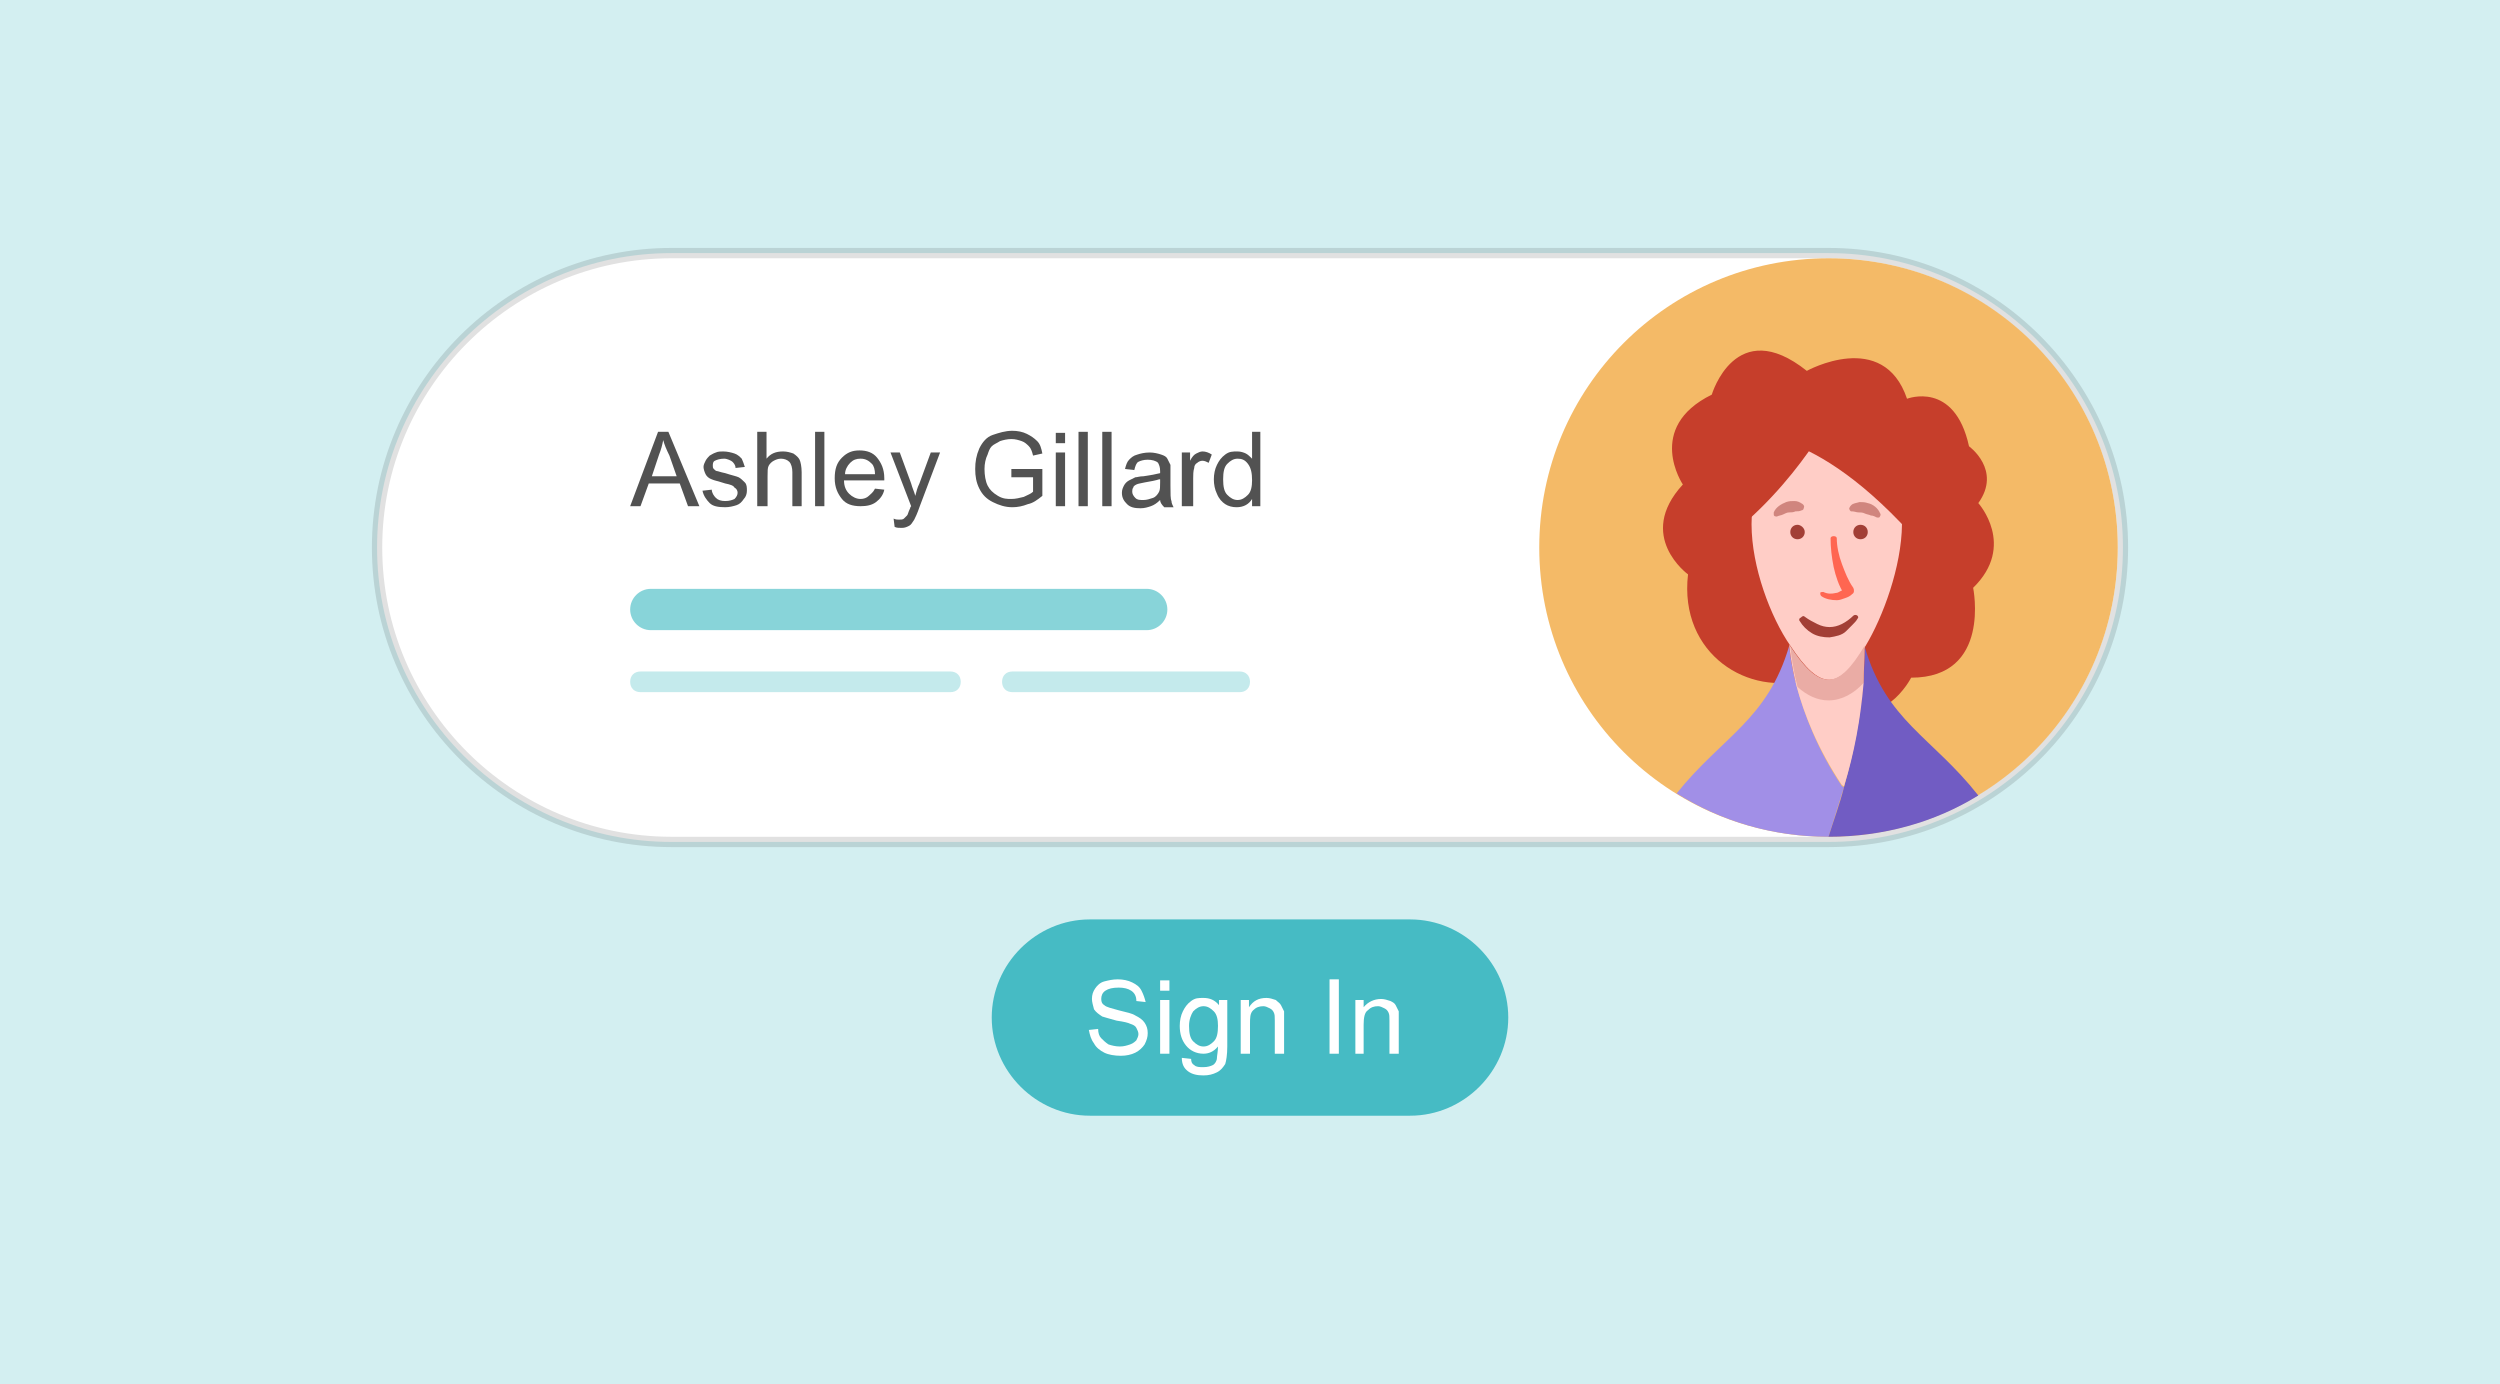 <?xml version="1.0" encoding="utf-8"?>
<!-- Generator: Adobe Illustrator 21.0.0, SVG Export Plug-In . SVG Version: 6.00 Build 0)  -->
<svg version="1.1" id="Слой_1" xmlns="http://www.w3.org/2000/svg" xmlns:xlink="http://www.w3.org/1999/xlink" x="0px" y="0px"
	 viewBox="0 0 242 134" style="enable-background:new 0 0 242 134;" xml:space="preserve">
<style type="text/css">
	.st0{fill:#FFFFFF;}
	.st1{fill:#D3EFF1;}
	.st2{fill:#FFFFFF;stroke:#000000;stroke-opacity:0.12;}
	.st3{fill:#F4BA67;}
	.st4{fill:#C63E2B;}
	.st5{fill:#A18FE7;}
	.st6{fill:#715CC3;}
	.st7{fill:#FFCDC6;}
	.st8{fill:#A23F36;}
	.st9{opacity:0.5;fill:#A23F36;enable-background:new    ;}
	.st10{fill:#FF6651;}
	.st11{opacity:0.23;fill:#A23F36;enable-background:new    ;}
	.st12{enable-background:new    ;}
	.st13{fill:#525252;}
	.st14{opacity:0.64;fill:#46BBC4;enable-background:new    ;}
	.st15{opacity:0.32;fill:#46BBC4;enable-background:new    ;}
	.st16{fill:#46BBC4;}
</style>
<g>
	<rect id="path-1" class="st0" width="242" height="134"/>
</g>
<title>50B4D59A-AD91-4429-8E9A-109459DE82DC</title>
<desc>Created with sketchtool.</desc>
<g id="Pricing">
	<g id="Pricing---Core-Features" transform="translate(-81, -1817)">
		<g id="section-3" transform="translate(81, 1194)">
			<g id="list" transform="translate(0, 109)">
				<g id="item" transform="translate(0, 514)">
					<g id="image">
						<g id="tenant-portal">
							<g id="mask">
								<rect id="path-1_1_" class="st1" width="242" height="134"/>
							</g>
							<g id="design">
								<g transform="translate(37, 25)">
									<g id="box">
										<g>
											<path id="path-3_1_" d="M28,0h112c15.5,0,28,12.5,28,28s-12.5,28-28,28H28C12.5,56,0,43.5,0,28S12.5,0,28,0z"/>
										</g>
										<path class="st2" d="M28-0.5h112c15.7,0,28.5,12.8,28.5,28.5S155.7,56.5,140,56.5H28C12.3,56.5-0.5,43.7-0.5,28
											S12.3-0.5,28-0.5z"/>
									</g>
									<g id="avatar" transform="translate(112, 0)">
										<path id="Fill-1" class="st3" d="M28,56C12.5,56,0,43.5,0,28S12.5,0,28,0s28,12.5,28,28S43.5,56,28,56z"/>
										<path id="Path-2" class="st4" d="M25.9,40.7c-5.5,1.8-12.4-2.3-11.5-10.1c0,0-5.1-3.7-0.5-8.7c0,0-3.7-5.5,2.8-8.7
											c0,0,2.3-7.8,9.2-2.3c0,0,7.4-4.1,9.7,2.7c0,0,4.6-1.8,6,4.6c0,0,3.2,2.3,0.9,5.5c0,0,3.7,4.1-0.5,8.2c0,0,1.8,8.7-6,8.7
											c0,0-2.8,5.5-7.4,2.3L25.9,40.7z"/>
										<path id="Fill-7" class="st5" d="M29.5,51.2c-0.5,1.6-1,3.2-1.5,4.8l0,0c-5.4,0-10.4-1.5-14.7-4.2
											c4.4-5.5,8.8-7.1,10.9-14.3c0,0,0.4,6.6,5.1,13.6L29.5,51.2z"/>
										<path id="Fill-10" class="st6" d="M42.5,52c-4.2,2.6-9.2,4-14.5,4c0.5-1.6,1.1-3.2,1.5-4.8c1.2-4.3,2-8.8,2-13.6
											C33.6,44.8,38,46.3,42.5,52"/>
										<path id="Fill-13" class="st7" d="M27.9,18.1c11,0,7,13.9,3.7,19.4c-2.6,4.4-4.4,4.4-7.3,0C20.5,32,16.9,18.1,27.9,18.1"
											/>
										<path id="Fill-15" class="st8" d="M25.7,34.7c0.4,0.3,0.8,0.5,1.2,0.7c0.4,0.2,0.8,0.3,1.2,0.3c0.4,0,0.8-0.1,1.2-0.3
											c0.4-0.2,0.8-0.5,1.1-0.8l0,0c0.1-0.1,0.3-0.1,0.4,0s0.1,0.2,0,0.3c-0.1,0.2-0.3,0.4-0.5,0.6c-0.2,0.2-0.4,0.4-0.6,0.6
											c-0.4,0.4-1,0.5-1.6,0.6c-0.6,0-1.2-0.1-1.7-0.4c-0.5-0.3-0.9-0.7-1.2-1.2c-0.1-0.1,0-0.3,0.1-0.3
											C25.5,34.6,25.6,34.6,25.7,34.7L25.7,34.7z"/>
										<path id="Fill-17" class="st8" d="M25.7,26.5c0,0.4-0.3,0.7-0.7,0.7c-0.4,0-0.7-0.3-0.7-0.7c0-0.4,0.3-0.7,0.7-0.7
											C25.3,25.8,25.7,26.1,25.7,26.5"/>
										<path id="Fill-19" class="st8" d="M30.4,26.5c0,0.4,0.3,0.7,0.7,0.7s0.7-0.3,0.7-0.7c0-0.4-0.3-0.7-0.7-0.7
											S30.4,26.1,30.4,26.5"/>
										<path id="Fill-21" class="st9" d="M30.2,23.9c0.2-0.2,0.5-0.2,0.8-0.3c0.3,0,0.5,0,0.8,0.1c0.5,0.1,1,0.5,1.2,1
											c0.1,0.1,0,0.3-0.1,0.4c-0.1,0-0.1,0-0.2,0l0,0c-0.2-0.1-0.4-0.2-0.6-0.2c-0.2-0.1-0.4-0.1-0.6-0.2s-0.4-0.1-0.6-0.1
											s-0.4-0.1-0.6-0.1h-0.1c-0.1,0-0.2-0.2-0.2-0.3C30.1,24,30.1,24,30.2,23.9"/>
										<path id="Fill-23" class="st9" d="M25.4,24.4c-0.2,0.1-0.4,0.1-0.6,0.1c-0.2,0.1-0.4,0.1-0.6,0.1s-0.4,0.1-0.6,0.2
											S23.2,24.9,23,25l0,0c-0.1,0-0.3,0-0.3-0.2c0-0.1,0-0.1,0-0.2c0.2-0.5,0.7-0.8,1.2-1c0.3-0.1,0.5-0.1,0.8-0.1
											s0.5,0.1,0.8,0.3c0.1,0.1,0.2,0.2,0.1,0.4C25.6,24.3,25.5,24.4,25.4,24.4L25.4,24.4z"/>
										<path id="Fill-25" class="st10" d="M28.2,27.1c0,0.9,0.1,1.8,0.3,2.8c0.2,0.9,0.5,1.8,1,2.6l0,0l0.1-0.6
											c-0.1,0.1-0.3,0.3-0.4,0.3c-0.2,0.1-0.3,0.2-0.5,0.2c-0.4,0.1-0.8,0.1-1.2-0.1l0,0c-0.1,0-0.3,0-0.3,0.1s0,0.2,0.1,0.3
											c0.4,0.3,1,0.4,1.5,0.4c0.3,0,0.5-0.1,0.8-0.2c0.3-0.1,0.5-0.2,0.7-0.4c0.2-0.1,0.2-0.4,0.1-0.6l0,0l0,0
											c-0.5-0.7-0.8-1.5-1.1-2.3c-0.3-0.8-0.5-1.7-0.5-2.5l0,0c0-0.1-0.1-0.2-0.3-0.2C28.3,26.9,28.2,27,28.2,27.1"/>
										<path id="Fill-27" class="st7" d="M31.5,37.5c0,1.2-0.1,2.4-0.1,3.6c-0.3,3.5-0.9,6.8-1.9,10L29.3,51
											c-2.4-3.6-3.7-7-4.4-9.6c-0.6-2.4-0.7-4-0.7-4C27.1,41.9,28.9,41.9,31.5,37.5"/>
										<path id="Fill-29" class="st11" d="M31.5,37.5c0,1.2-0.1,2.4-0.1,3.6c-0.9,1-2.1,1.7-3.4,1.7c-1.1,0-2.1-0.5-3-1.3
											c-0.6-2.4-0.7-4-0.7-4C27.1,41.9,28.9,41.9,31.5,37.5"/>
										<path id="Fill-31" class="st4" d="M28,15.7c0,0-4.8,9-13.7,13.9C14.3,29.6,9.6,21.1,28,15.7"/>
										<path id="Fill-33" class="st4" d="M19.5,17.2c0,0,6.8-1.7,17.4,10.5C37,27.7,42.5,10.5,19.5,17.2"/>
									</g>
									<g id="text" transform="translate(24, 14)">
										<g class="st12">
											<g class="st12">
												<path class="st13" d="M0,10l2.7-7.2h1L6.7,10H5.6L4.8,7.8h-3L1,10H0z M2.1,7.1h2.4l-0.7-2C3.5,4.5,3.3,4,3.2,3.6
													C3.1,4.1,3,4.5,2.8,5L2.1,7.1z"/>
												<path class="st13" d="M7,8.5l0.9-0.1c0,0.3,0.2,0.6,0.4,0.8s0.5,0.3,0.9,0.3c0.4,0,0.7-0.1,0.9-0.2
													c0.2-0.2,0.3-0.4,0.3-0.6c0-0.2-0.1-0.4-0.3-0.5C10,8,9.7,7.9,9.2,7.8C8.6,7.6,8.1,7.5,7.9,7.4C7.6,7.3,7.4,7.1,7.3,6.9
													C7.2,6.7,7.1,6.4,7.1,6.2c0-0.2,0.1-0.4,0.2-0.6c0.1-0.2,0.3-0.4,0.4-0.5C7.9,5,8,4.9,8.3,4.8C8.5,4.7,8.8,4.7,9,4.7
													c0.4,0,0.8,0.1,1.1,0.2s0.5,0.3,0.7,0.5c0.1,0.2,0.2,0.5,0.3,0.8l-0.9,0.1c0-0.3-0.2-0.5-0.3-0.6S9.4,5.4,9.1,5.4
													c-0.4,0-0.7,0.1-0.9,0.2S8,5.9,8,6.1c0,0.1,0,0.2,0.1,0.3c0.1,0.1,0.2,0.2,0.3,0.2c0.1,0,0.3,0.1,0.8,0.2
													c0.6,0.2,1.1,0.3,1.3,0.4c0.2,0.1,0.4,0.3,0.6,0.5s0.2,0.5,0.2,0.8c0,0.3-0.1,0.6-0.3,0.8c-0.2,0.3-0.4,0.5-0.7,0.6
													C10,10,9.6,10.1,9.2,10.1C8.5,10.1,8,10,7.7,9.7S7.1,9,7,8.5z"/>
												<path class="st13" d="M12.3,10V2.8h0.9v2.6c0.4-0.5,0.9-0.7,1.6-0.7c0.4,0,0.7,0.1,1,0.2c0.3,0.2,0.5,0.4,0.6,0.6
													s0.2,0.7,0.2,1.2V10h-0.9V6.7c0-0.4-0.1-0.8-0.3-1c-0.2-0.2-0.5-0.3-0.8-0.3c-0.3,0-0.5,0.1-0.7,0.2
													c-0.2,0.1-0.4,0.3-0.5,0.5s-0.1,0.5-0.1,1V10H12.3z"/>
												<path class="st13" d="M17.9,10V2.8h0.9V10H17.9z"/>
												<path class="st13" d="M23.7,8.3l0.9,0.1c-0.1,0.5-0.4,0.9-0.8,1.2s-0.9,0.4-1.5,0.4c-0.8,0-1.4-0.2-1.8-0.7
													c-0.4-0.5-0.7-1.1-0.7-2c0-0.9,0.2-1.5,0.7-2s1-0.7,1.7-0.7c0.7,0,1.3,0.2,1.7,0.7s0.7,1.1,0.7,2c0,0.1,0,0.1,0,0.2
													h-3.9c0,0.6,0.2,1,0.5,1.3s0.7,0.5,1.1,0.5c0.3,0,0.6-0.1,0.8-0.3S23.5,8.7,23.7,8.3z M20.8,6.9h2.9
													c0-0.4-0.1-0.8-0.3-1c-0.3-0.3-0.6-0.5-1.1-0.5c-0.4,0-0.7,0.1-1,0.4S20.8,6.5,20.8,6.9z"/>
												<path class="st13" d="M25.6,12l-0.1-0.8c0.2,0.1,0.4,0.1,0.5,0.1c0.2,0,0.4,0,0.5-0.1s0.2-0.2,0.3-0.3
													c0.1-0.1,0.1-0.3,0.3-0.7c0,0,0-0.1,0.1-0.2l-2-5.2h0.9l1.1,3c0.1,0.4,0.3,0.8,0.4,1.2c0.1-0.4,0.2-0.8,0.4-1.2l1.1-3
													h0.9l-2,5.3c-0.2,0.6-0.4,1-0.5,1.2c-0.2,0.3-0.3,0.5-0.5,0.6c-0.2,0.1-0.4,0.2-0.7,0.2C26,12.1,25.8,12.1,25.6,12z"/>
												<path class="st13" d="M36.9,7.2V6.4l3,0V9c-0.5,0.4-0.9,0.7-1.4,0.8c-0.5,0.2-1,0.3-1.5,0.3c-0.7,0-1.3-0.2-1.9-0.5
													c-0.6-0.3-1-0.7-1.3-1.3s-0.4-1.2-0.4-1.9c0-0.7,0.1-1.3,0.4-2c0.3-0.6,0.7-1.1,1.3-1.3s1.2-0.4,1.9-0.4
													c0.5,0,1,0.1,1.4,0.3c0.4,0.2,0.7,0.4,1,0.7s0.4,0.7,0.5,1.2L39,5.1c-0.1-0.4-0.2-0.7-0.4-0.9s-0.4-0.4-0.7-0.5
													c-0.3-0.1-0.6-0.2-1-0.2c-0.4,0-0.8,0.1-1.1,0.2C35.5,3.9,35.2,4,35,4.2S34.7,4.7,34.6,5c-0.2,0.4-0.3,0.9-0.3,1.4
													c0,0.6,0.1,1.2,0.3,1.6s0.5,0.7,1,1s0.9,0.3,1.3,0.3c0.4,0,0.8-0.1,1.2-0.2c0.4-0.2,0.7-0.3,0.9-0.5V7.2H36.9z"/>
												<path class="st13" d="M41.2,3.9v-1h0.9v1H41.2z M41.2,10V4.8h0.9V10H41.2z"/>
												<path class="st13" d="M43.4,10V2.8h0.9V10H43.4z"/>
												<path class="st13" d="M45.7,10V2.8h0.9V10H45.7z"/>
												<path class="st13" d="M51.3,9.4c-0.3,0.3-0.6,0.5-0.9,0.6s-0.6,0.2-1,0.2c-0.6,0-1-0.1-1.3-0.4
													c-0.3-0.3-0.5-0.6-0.5-1.1c0-0.3,0.1-0.5,0.2-0.7c0.1-0.2,0.3-0.4,0.5-0.5s0.4-0.2,0.6-0.3c0.2,0,0.4-0.1,0.8-0.1
													c0.7-0.1,1.2-0.2,1.6-0.3c0-0.1,0-0.2,0-0.2c0-0.4-0.1-0.6-0.2-0.8c-0.2-0.2-0.6-0.3-1-0.3c-0.4,0-0.7,0.1-0.9,0.2
													c-0.2,0.1-0.3,0.4-0.4,0.8l-0.9-0.1c0.1-0.4,0.2-0.7,0.4-0.9c0.2-0.2,0.4-0.4,0.8-0.5c0.3-0.1,0.7-0.2,1.2-0.2
													c0.4,0,0.8,0.1,1.1,0.2s0.5,0.2,0.6,0.4c0.1,0.2,0.2,0.4,0.3,0.6c0,0.1,0,0.4,0,0.8v1.2c0,0.8,0,1.3,0.1,1.5
													c0,0.2,0.1,0.4,0.2,0.6h-0.9C51.4,9.8,51.3,9.6,51.3,9.4z M51.2,7.4c-0.3,0.1-0.8,0.2-1.4,0.3c-0.4,0.1-0.6,0.1-0.8,0.2
													s-0.3,0.2-0.3,0.3c-0.1,0.1-0.1,0.3-0.1,0.4c0,0.2,0.1,0.4,0.3,0.6s0.4,0.2,0.8,0.2c0.3,0,0.6-0.1,0.9-0.2
													c0.3-0.1,0.5-0.4,0.6-0.6c0.1-0.2,0.1-0.5,0.1-0.9V7.4z"/>
												<path class="st13" d="M53.4,10V4.8h0.8v0.8c0.2-0.4,0.4-0.6,0.6-0.7s0.4-0.2,0.6-0.2c0.3,0,0.6,0.1,0.9,0.3L56,5.8
													c-0.2-0.1-0.4-0.2-0.6-0.2c-0.2,0-0.4,0.1-0.5,0.2c-0.2,0.1-0.3,0.3-0.3,0.5c-0.1,0.3-0.1,0.7-0.1,1V10H53.4z"/>
												<path class="st13" d="M60.2,10V9.3c-0.3,0.5-0.8,0.8-1.5,0.8c-0.4,0-0.8-0.1-1.1-0.3s-0.6-0.5-0.8-1
													c-0.2-0.4-0.3-0.9-0.3-1.4c0-0.5,0.1-1,0.3-1.4c0.2-0.4,0.4-0.7,0.8-1s0.7-0.3,1.2-0.3c0.3,0,0.6,0.1,0.8,0.2
													c0.2,0.1,0.4,0.3,0.6,0.5V2.8H61V10H60.2z M57.4,7.4c0,0.7,0.1,1.2,0.4,1.5s0.6,0.5,1,0.5c0.4,0,0.7-0.2,1-0.5
													c0.3-0.3,0.4-0.8,0.4-1.4c0-0.7-0.1-1.2-0.4-1.6s-0.6-0.5-1-0.5c-0.4,0-0.7,0.2-1,0.5S57.4,6.7,57.4,7.4z"/>
											</g>
										</g>
										<path id="Rectangle" class="st14" d="M2,18h48c1.1,0,2,0.9,2,2s-0.9,2-2,2H2c-1.1,0-2-0.9-2-2S0.9,18,2,18z"/>
										<path id="Rectangle_1_" class="st15" d="M1,26h30c0.6,0,1,0.4,1,1s-0.4,1-1,1H1c-0.6,0-1-0.4-1-1S0.4,26,1,26z"/>
										<path id="Rectangle_2_" class="st15" d="M37,26h22c0.6,0,1,0.4,1,1s-0.4,1-1,1H37c-0.6,0-1-0.4-1-1S36.4,26,37,26z"/>
									</g>
									<g id="button" transform="translate(59, 64)">
										<path id="Rectangle_3_" class="st16" d="M9.5,0h31C45.7,0,50,4.3,50,9.5S45.7,19,40.5,19h-31C4.3,19,0,14.7,0,9.5
											S4.3,0,9.5,0z"/>
										<g class="st12">
											<g class="st12">
												<path class="st0" d="M9.4,10.7l0.9-0.1c0,0.4,0.1,0.7,0.3,0.9c0.2,0.2,0.4,0.4,0.7,0.6c0.3,0.1,0.7,0.2,1.1,0.2
													c0.4,0,0.7-0.1,1-0.2s0.5-0.3,0.6-0.4c0.1-0.2,0.2-0.4,0.2-0.6c0-0.2-0.1-0.4-0.2-0.6c-0.1-0.2-0.3-0.3-0.6-0.4
													c-0.2-0.1-0.6-0.2-1.3-0.3c-0.7-0.2-1.1-0.3-1.4-0.4c-0.3-0.2-0.6-0.4-0.8-0.7C9.8,8.3,9.7,8,9.7,7.7
													c0-0.4,0.1-0.7,0.3-1c0.2-0.3,0.5-0.6,0.9-0.7s0.8-0.2,1.3-0.2c0.5,0,1,0.1,1.4,0.3c0.4,0.2,0.7,0.4,0.9,0.8
													s0.3,0.7,0.4,1.1L14,7.9c0-0.5-0.2-0.8-0.5-1s-0.7-0.3-1.2-0.3c-0.6,0-1,0.1-1.3,0.3c-0.3,0.2-0.4,0.5-0.4,0.8
													c0,0.3,0.1,0.5,0.3,0.6c0.2,0.2,0.7,0.3,1.4,0.5c0.8,0.2,1.3,0.3,1.6,0.5c0.4,0.2,0.7,0.4,0.9,0.7
													c0.2,0.3,0.3,0.6,0.3,1c0,0.4-0.1,0.7-0.3,1.1c-0.2,0.3-0.5,0.6-0.9,0.8c-0.4,0.2-0.9,0.3-1.4,0.3
													c-0.6,0-1.2-0.1-1.6-0.3s-0.8-0.5-1-0.9C9.6,11.6,9.5,11.2,9.4,10.7z"/>
												<path class="st0" d="M16.3,6.9v-1h0.9v1H16.3z M16.3,13V7.8h0.9V13H16.3z"/>
												<path class="st0" d="M18.4,13.4l0.9,0.1c0,0.3,0.1,0.5,0.3,0.6c0.2,0.2,0.5,0.2,0.9,0.2c0.4,0,0.7-0.1,0.9-0.2
													s0.4-0.4,0.4-0.7c0-0.2,0.1-0.6,0.1-1.1C21.5,12.8,21,13,20.5,13c-0.7,0-1.3-0.3-1.7-0.8s-0.6-1.1-0.6-1.9
													c0-0.5,0.1-1,0.3-1.4c0.2-0.4,0.4-0.7,0.8-1s0.7-0.3,1.2-0.3c0.6,0,1.1,0.2,1.5,0.7V7.8h0.8v4.5c0,0.8-0.1,1.4-0.2,1.7
													c-0.2,0.3-0.4,0.6-0.8,0.8s-0.8,0.3-1.3,0.3c-0.6,0-1.1-0.1-1.5-0.4C18.6,14.4,18.4,14,18.4,13.4z M19.1,10.3
													c0,0.7,0.1,1.2,0.4,1.5s0.6,0.5,1,0.5c0.4,0,0.7-0.2,1-0.5c0.3-0.3,0.4-0.8,0.4-1.5c0-0.6-0.1-1.1-0.4-1.4
													s-0.6-0.5-1-0.5c-0.4,0-0.7,0.2-1,0.5C19.3,9.2,19.1,9.7,19.1,10.3z"/>
												<path class="st0" d="M24.1,13V7.8h0.8v0.7c0.4-0.6,0.9-0.9,1.7-0.9c0.3,0,0.6,0.1,0.9,0.2C27.7,8,27.9,8.1,28,8.3
													s0.2,0.4,0.3,0.6c0,0.2,0,0.4,0,0.9V13h-0.9V9.8c0-0.4,0-0.6-0.1-0.8c-0.1-0.2-0.2-0.3-0.4-0.4
													c-0.2-0.1-0.4-0.2-0.6-0.2c-0.4,0-0.7,0.1-1,0.4S25,9.5,25,10.2V13H24.1z"/>
												<path class="st0" d="M32.7,13V5.8h0.9V13H32.7z"/>
												<path class="st0" d="M35.2,13V7.8H36v0.7C36.4,8,37,7.7,37.7,7.7c0.3,0,0.6,0.1,0.9,0.2C38.8,8,39,8.1,39.1,8.3
													s0.2,0.4,0.3,0.6c0,0.2,0,0.4,0,0.9V13h-0.9V9.8c0-0.4,0-0.6-0.1-0.8c-0.1-0.2-0.2-0.3-0.4-0.4
													c-0.2-0.1-0.4-0.2-0.6-0.2c-0.4,0-0.7,0.1-1,0.4c-0.3,0.2-0.4,0.7-0.4,1.4V13H35.2z"/>
											</g>
										</g>
									</g>
								</g>
							</g>
						</g>
					</g>
				</g>
			</g>
		</g>
	</g>
</g>
</svg>
